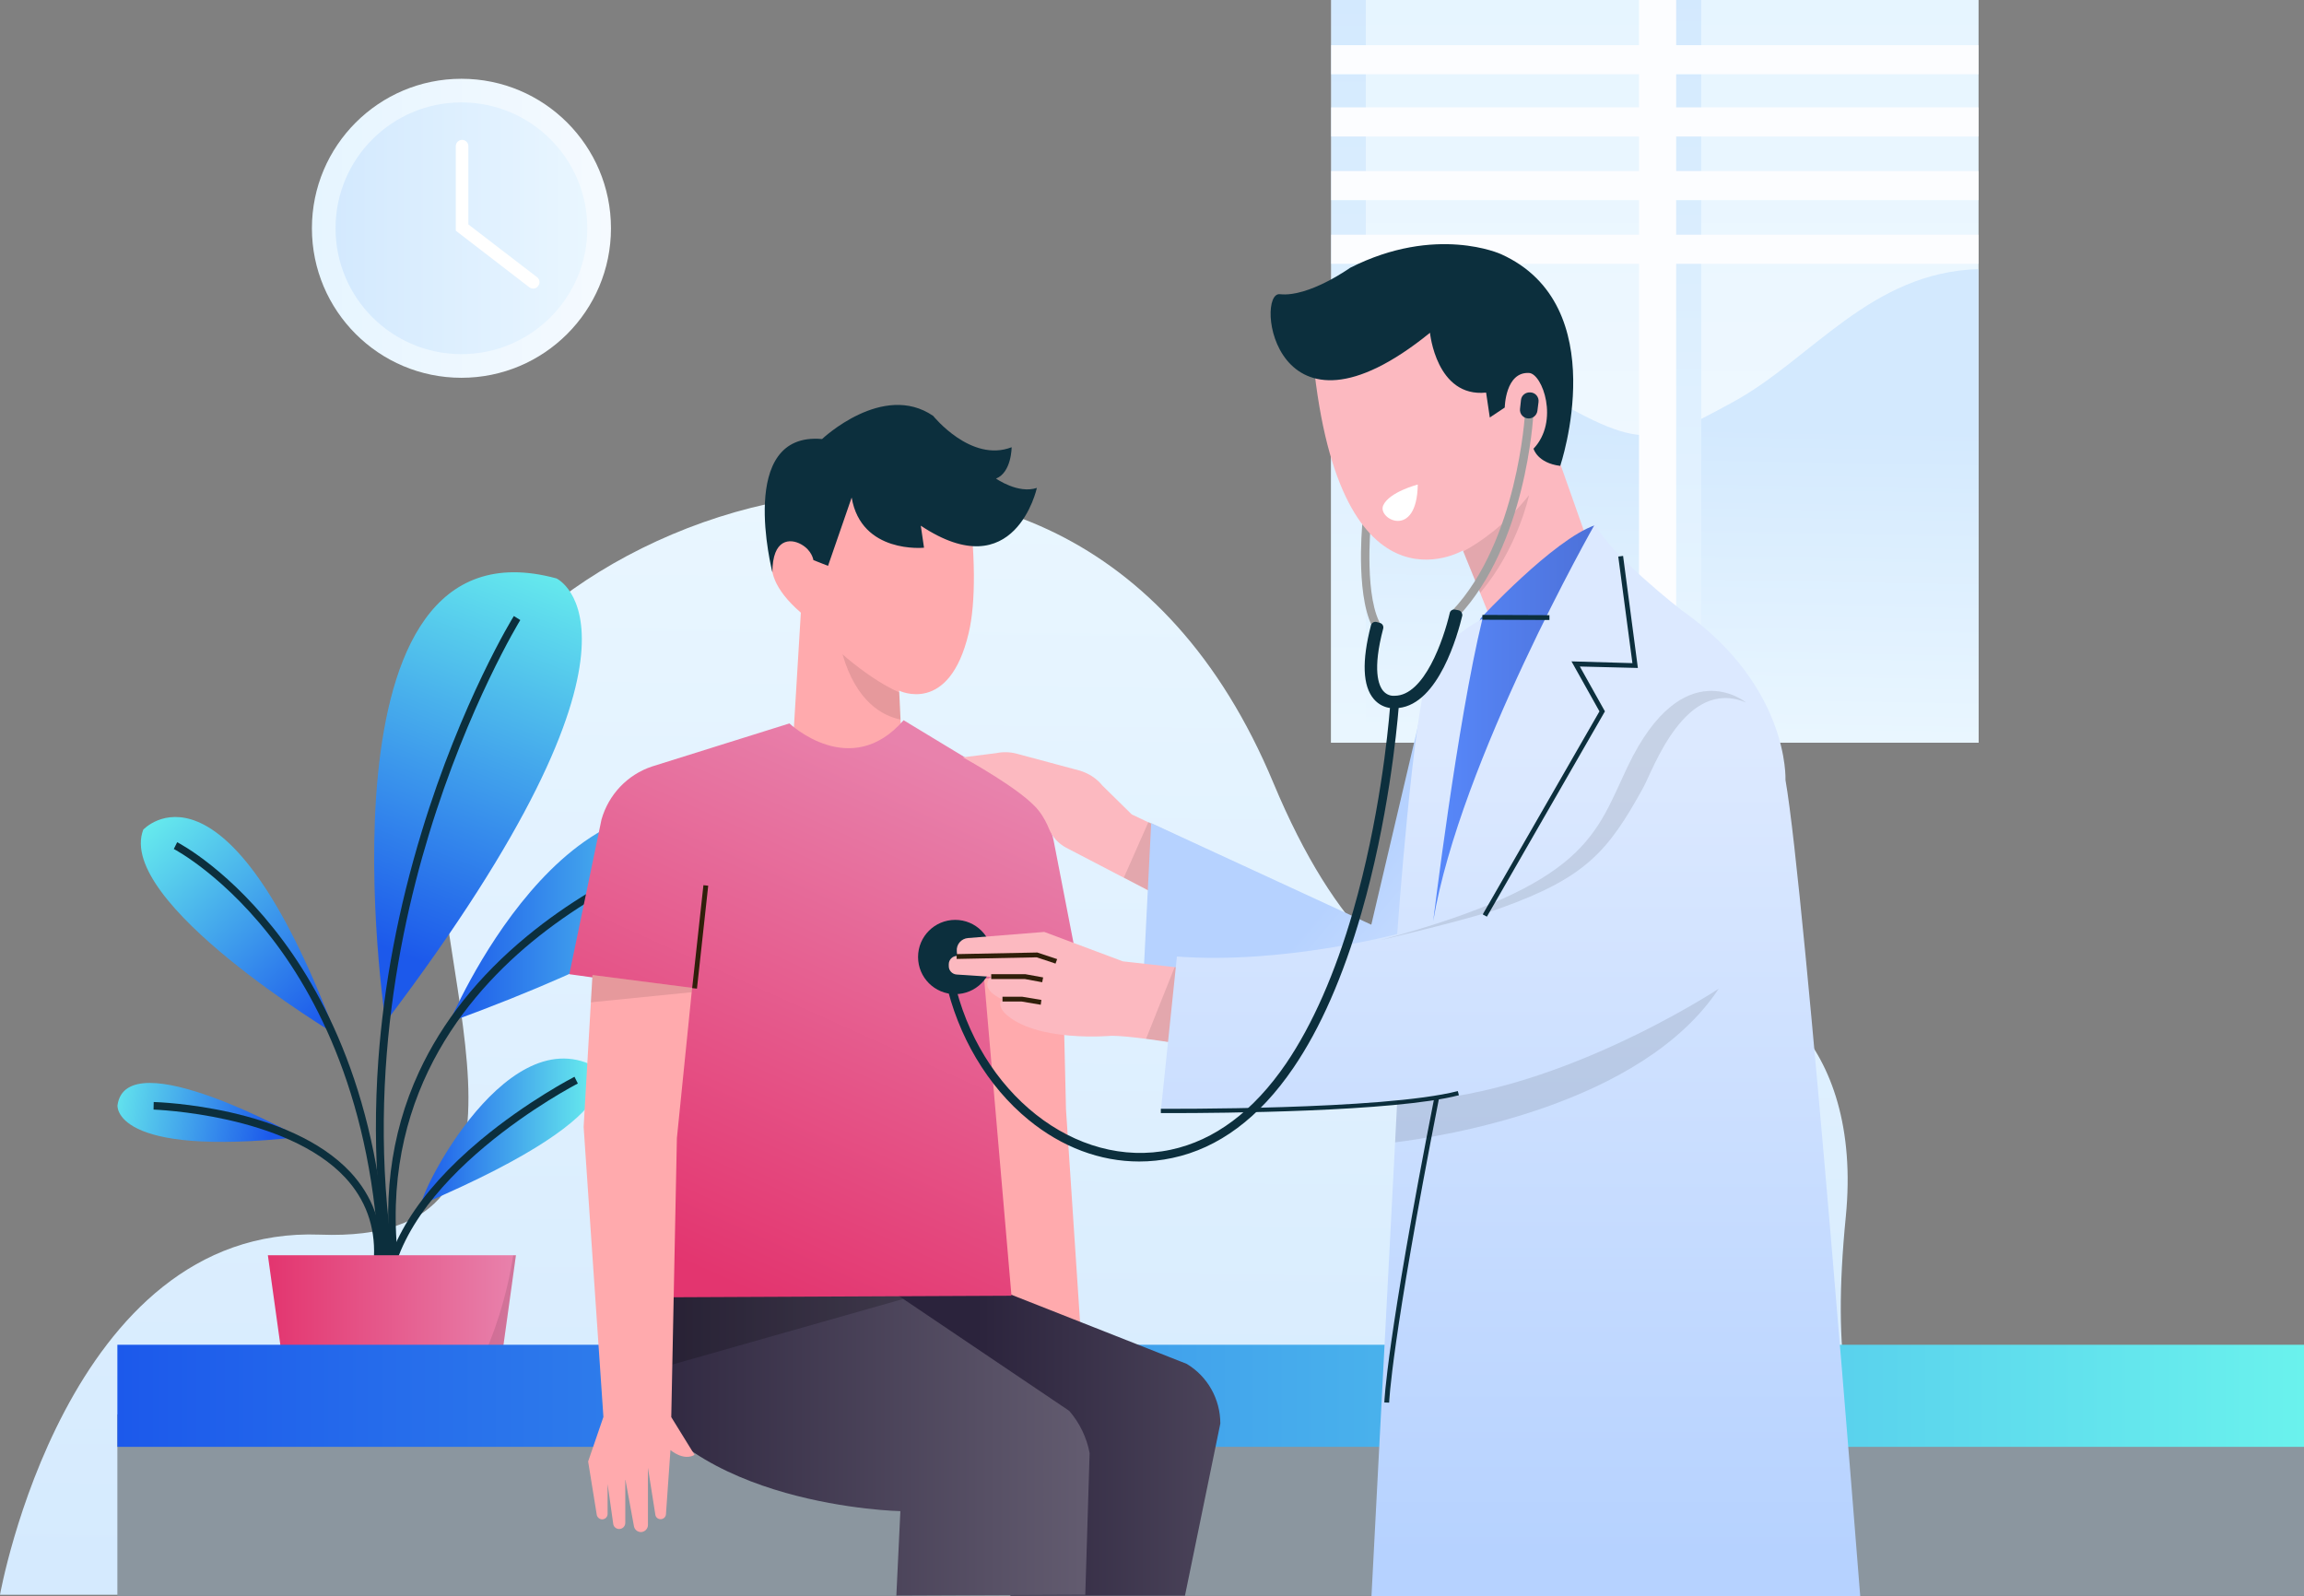 <svg xmlns="http://www.w3.org/2000/svg" xmlns:xlink="http://www.w3.org/1999/xlink" width="1433" height="993" viewBox="0 0 1433 993" fill="none">
<rect x="0" y="0" width="1433" height="993" fill="#808080" stroke="none"/>
<path d="M1271 928C1189 946 1130.5 933.7 1148 757C1159 646 1090.1 600.2 1047 611C971 630 870 674 792 487C659.6 169.5 287 337 273 484C261.9 600.7 357 774 199 768C41 762 0 992 0 992L1423 992C1423 992 1353 910 1271 928Z"   fill="url(#linear_fill_802733A5-CE15-4312-BBA4-8CB303B61ECF)" >
</path>
<rect x="828" y="0" width="402.6" height="462"   fill="url(#linear_fill_02C9820A-E069-432B-A4E2-565B6A08F9B3)" >
</rect>
<path d="M1078 250C1023.5 279.7 1020.2 281.3 936.1 230.2C892.3 203.6 854.4 227.9 828 257.3L828 462L1230.6 462L1230.6 167.4C1163.4 169.3 1126.6 223.5 1078 250Z"   fill="url(#linear_fill_EF172515-16B1-46EC-A42D-F6C03B1ADF18)" >
</path>
<rect x="1030.1" y="0" width="28" height="462"   fill="url(#linear_fill_673C1390-443E-4585-B585-BE1FD4969069)" >
</rect>
<rect x="1019.4" y="0" width="23.1" height="462"   fill="#FCFDFF" >
</rect>
<rect x="828" y="0" width="21.5" height="462"   fill="url(#linear_fill_1D843450-44E5-42D2-B912-8D26F4CF9C7C)" >
</rect>
<rect x="828" y="28.1" width="402.6" height="18.1"   fill="#FCFDFF" >
</rect>
<rect x="828" y="66.8" width="402.6" height="18.1"   fill="#FCFDFF" >
</rect>
<rect x="828" y="106.4" width="402.6" height="18.1"   fill="#FCFDFF" >
</rect>
<rect x="828" y="146" width="402.6" height="18.1"   fill="#FCFDFF" >
</rect>
<path d="M346.1 359.8C191.7 317.8 239.8 635.8 239.8 635.8C422.3 394.9 346.1 359.8 346.1 359.8Z"   fill="url(#linear_fill_5B2F557F-C0C9-4785-8D76-71D6D8C26E46)" >
</path>
<path d="M460.7 514.2C353.1 460.4 279.6 635.8 279.6 635.8C497.1 556.3 460.7 514.2 460.7 514.2Z"   fill="url(#linear_fill_AF1E7F41-606D-4590-88F9-45E5844ACE0D)" >
</path>
<path d="M89.1 516.1C71.8 561.1 208.7 643.4 208.7 643.4C139.9 460.7 89.1 516.1 89.1 516.1Z"   fill="url(#linear_fill_3FEDBA6E-E7A3-4C6F-B9FE-1ED3FA8450DA)" >
</path>
<path d="M73.1 687.4C73 687.4 69.4 720.2 186 707.3C186 707.3 78.9 647.4 73.1 687.4Z"   fill="url(#linear_fill_83AA7BCB-D919-4A1F-B84E-60B4A52F3141)" >
</path>
<path d="M369.5 663.2C312 633.7 256.6 751.6 262.7 749C404.5 688.4 369.6 663.1 369.5 663.2Z"   fill="url(#linear_fill_852F19E2-33CA-4FFB-8E3F-3297887F22DA)" >
</path>
<path d="M218 729.2C179.8 688.3 99 685.6 95.6 685.5L95.5 690.2C96.4 690.3 177.8 693 214.7 732.5C227.3 746.1 233.4 762.7 232.6 781.7L237.3 781.9C238.1 761.5 231.6 743.9 218 729.2Z"   fill="#0C2F3D" >
</path>
<path d="M359.4 674L357.3 669.8C357.1 669.9 327.9 684.9 298.7 709.3C259.8 741.8 238.6 776.1 237.4 808.5L242.1 808.7C245 733.3 358.3 674.5 359.4 674Z"   fill="#0C2F3D" >
</path>
<path d="M249.3 795.7C232.6 691.7 284.3 624.3 330.7 586C381.2 544.4 436.3 527.2 436.9 527L435.5 522.5C434.9 522.7 379 540.1 327.8 582.3C297.7 607.1 275.1 635.5 260.6 666.8C242.5 705.9 237.2 749.5 244.7 796.4L249.3 795.7Z"   fill="#0C2F3D" >
</path>
<path d="M253.7 828.3C223.7 706.8 244.2 593 266.8 518.9C291.3 438.5 323.3 386.2 323.6 385.7L319.6 383.2C319.2 383.7 286.9 436.4 262.3 517.3C247.8 564.8 238.7 612.7 235.3 659.5C231.1 718.1 235.7 775.2 249.1 829.3L253.7 828.3Z"   fill="#0C2F3D" >
</path>
<path d="M176.3 585.5C143.8 541.5 111.6 524.6 110.2 523.9L108.1 528.1C108.5 528.3 140.9 545.3 172.8 588.6C202.2 628.6 237.1 699.7 236.3 811.6L241 811.6C241.9 698.3 206.4 626.1 176.3 585.5Z"   fill="#0C2F3D" >
</path>
<path d="M166.6 780.8L192.2 964.7L192.3 965.5L295.2 965.5L320.9 780.8L166.6 780.8Z"   fill="url(#linear_fill_559C0E7B-02B3-4C25-A974-80F45ED67F8B)" >
</path>
<g opacity="0.1">
<path d="M320.886 780.9L320.9 780.9L320.9 780.8L320.886 780.9ZM319.2 780.9C302.6 886.2 229 942.7 192.2 964.8L192.3 965.6L295.2 965.6L320.886 780.9L319.2 780.9Z" fill-rule="evenodd"  fill="#000000" >
</path>
</g>
<rect x="73" y="879.8" width="1360" height="112.9"   fill="#8B969F" >
</rect>
<rect x="73" y="836.5" width="1360" height="63.5"   fill="url(#linear_fill_27EB3920-18B4-4315-963D-850FEBE47792)" >
</rect>
<circle cx="287" cy="142" r="93"   fill="url(#linear_fill_FD10E02F-B1E5-4A9D-ABC3-9CBAFF3DBB77)" >
</circle>
<circle cx="287" cy="142" r="78.3"   fill="url(#linear_fill_223E002D-C015-40D3-A057-708457AF4C29)" >
</circle>
<path d="M334.7 177.9C336.1 176.2 335.7 173.7 334 172.4L291.3 139.6L291.3 90.9C291.3 88.8 289.6 87 287.4 87C285.3 87 283.5 88.7 283.5 90.9L283.5 143.5L329.2 178.7C331 180 333.5 179.7 334.7 177.9Z"   fill="#FFFFFF" >
</path>
<path d="M595.5 588.5L617 708L637.5 879L675.5 879L663 690L660.5 583.5L595.5 588.5Z"   fill="#FFAAAD" >
</path>
<path d="M601.5 304.9L500 286L488.8 334.1C488.8 334.1 463.6 351.2 498.1 381.1L492.5 473.5L561.4 476.2L560.1 447.6L559.3 430.7L559.2 429.6C559.2 429.6 590.4 445.2 602.5 393.7C606.9 375.2 607 344.5 601.5 304.9Z"   fill="#FFAAAD" >
</path>
<path d="M480.4 356.094C480.402 334.9 491.501 334.8 498.3 338.6C505.1 342.4 505.9 348.4 505.9 348.4L515 352L529.7 309.5C535.7 344.7 574.7 340.7 574.7 340.7L572.7 327C631.3 366 644.9 303.5 644.9 303.5C633.2 307.4 619.5 297.7 619.5 297.7C629.2 293.8 629.2 278.2 629.2 278.2C603.9 288 580.4 258.7 580.4 258.7C549.1 237.3 511.3 273.1 511.3 273.1C457.835 268.321 480.301 355.235 480.4 356.094ZM480.4 356.1C480.401 356.1 480.401 356.097 480.4 356.094C480.4 356.096 480.4 356.098 480.4 356.1Z" fill-rule="evenodd"  fill="#0C2F3D" >
</path>
<path d="M496 777.1L582.9 890.1L628.5 992.6L737 992.6L759 885.5C759 870.3 751.1 856.2 738.1 848.4L590 790L496 777.1Z"   fill="url(#linear_fill_415FF9BE-339C-45D2-8CA7-2EFD9362D0A1)" >
</path>
<path d="M665 877.6L561.8 808L538 792L384 790C379.5 816.7 382.5 838.6 390.4 856.7C425.8 937.3 560 940 560 940L557.5 992.5L675 992L677.7 903.9C675.9 894.2 671.5 885.1 665 877.6Z"   fill="url(#linear_fill_0E6ED806-27C2-437F-BA23-9A0EE747312C)" >
</path>
<g opacity="0.2">
<path d="M538 792L384 790C379.5 816.7 382.5 838.6 390.4 856.7L561.8 808L538 792Z"   fill="#000000" >
</path>
</g>
<path d="M405.5 476.8C390.2 481.9 378.5 494.3 374.1 509.8L354.1 606L412.1 614L410.1 807L629.1 806L612.1 609C627.1 607 670.1 599 670.1 599L655.4 523.3C652.6 509.1 643.8 496.9 631.2 489.9L562 448C529 486 491 450 491 450L405.5 476.8Z"   fill="url(#linear_fill_CAF79D82-E1B6-4A34-BABA-CCB7F0326451)" >
</path>
<path d="M417.5 881.5L421 708L430.2 617.2L430.5 614.5L368.5 606.5L367.5 623.5L363 701L375.3 881.4L365.8 909.1L371.2 942.5C371.6 944 373 945.1 374.5 945.1C376.4 945.1 377.9 943.6 377.9 941.7L377.9 923.1L381.4 947.9C381.6 949.7 383.2 951.1 385.1 951.1C387.2 951.1 388.9 949.4 388.9 947.3L388.9 920L394.3 949.4C394.7 951.5 396.5 953 398.6 953C401 953 403 951 403 948.6L403 913L407.6 942.2C407.8 943.8 409.2 945 410.9 945C412.6 945 414.1 943.7 414.2 941.9L417 902C417 902 425 909 432 905L417.5 881.5Z"   fill="#FFAAAD" >
</path>
<rect x="430.504" y="614.644" width="64.402" height="3" transform="rotate(-83.76 430.504 614.644)"   fill="#301F0A" >
</rect>
<g opacity="0.1">
<path d="M368.5 606.5L367.5 623.5L430.2 617.2L430.5 614.5L368.5 606.5Z"   fill="#000000" >
</path>
</g>
<g opacity="0.1">
<path d="M559.3 430.7C541.6 422.9 524 407 524 407C532.6 436.6 548.9 445.3 560.1 447.6L559.3 430.7Z"   fill="#000000" >
</path>
</g>
<path d="M859.8 390.1C848.2 373.6 852.5 327.2 852.5 326.7L847.3 326.2C847.1 328.2 842.9 375.1 855.5 393.1L859.8 390.1Z"   fill="#A0A0A0" >
</path>
<path d="M969.7 286.5C970.5 239.9 946.4 198.8 946.4 198.8C861 154.6 816 215.9 816 215.9C830.7 389 909.9 342.4 909.9 342.4C909.9 342.4 909.9 342.6 910.1 343C911.2 345.7 916.1 357.6 920.6 368.8C924.9 379.4 928.9 389.4 929.3 390.5L996.4 362.1L969.7 286.5Z"   fill="#FCB9C0" >
</path>
<path d="M714.2 511.5L703.9 506.6L685.7 488.7C682 484.1 676.8 480.8 671 479.2L632.6 468.9C628.3 467.7 623.8 467.6 619.5 468.5L598.9 471.1C598.9 471.1 635.8 491.2 645.9 504.1C649.1 508.1 651.2 512.4 652.6 515.9C654.6 520.8 658.4 524.8 663.1 527.3L699 546L721.8 557.9L736.2 521.8L714.2 511.5Z"   fill="#FCB9C0" >
</path>
<g opacity="0.1">
<path d="M910.1 343C911.2 345.7 916.1 357.6 920.6 368.8C944.2 340.9 951 308 951 308C936.6 326.2 921.3 336.9 910.1 343Z"   fill="#000000" >
</path>
</g>
<g opacity="0.1">
<path d="M714.3 511.3L699 545.9L721.8 557.8L736.2 521.8L714.3 511.3Z"   fill="#000000" >
</path>
</g>
<path d="M970.4 289.8C970.4 289.8 1004.2 189.9 933.6 158.1C933.6 158.1 893.2 139.5 839.7 166.6C839.7 166.6 814 185 796 183C780.4 181.3 792 286 889.4 207C889.4 207 893.3 247.4 924.3 244.2L926.6 259.7L935.9 253.5C935.9 253.5 936.2 231.2 951 232C959.3 232.4 970 262 953.8 279.1C953.8 279.1 956.1 288 970.4 289.8Z"   fill="#0C2F3D" >
</path>
<path d="M711 611L878.2 653.8L894 530.7L890.9 413.5L852.9 575.2L716 512L711 611Z"   fill="url(#linear_fill_D64BA4EF-9DDF-43F8-ABCD-AD473D04D9C7)" >
</path>
<circle cx="594.1" cy="595.3" r="23.1"   fill="#0C2F3D" >
</circle>
<path d="M730.7 601.6L698.4 598L649.5 579.7L602.1 583.5C597.9 583.8 594.7 587.5 595.1 591.7L595.3 594.6C592.5 594.6 590.1 596.9 590.1 599.8L590.1 601C590.1 603.7 592.2 606 595 606.2L616.3 607.6C608.5 615.5 623.3 621.6 623.3 621.6C619.8 625.1 625 630.3 625 630.3C644.2 648.7 691.4 644.3 691.4 644.3C696.7 644.3 704.9 645.2 712.8 646.2C724.2 647.7 735 649.5 735 649.5L737.6 602.4L730.7 601.6Z"   fill="#FCB9C0" >
</path>
<g opacity="0.1">
<path d="M730.6 601.6L712.8 646.2C724.2 647.7 735 649.5 735 649.5L737.6 602.4L730.6 601.6Z"   fill="#000000" >
</path>
</g>
<path d="M991.7 335.1L992 326.7C966.1 335.7 920.9 384.6 920.9 384.6C904.3 421.3 884.7 584.8 884.7 584.8C910 562.1 991.7 335.1 991.7 335.1Z"   fill="url(#linear_fill_47328A94-55A7-433F-A287-BA3400347AA5)" >
</path>
<path d="M953.7 257.1L948.5 256.8C948.5 257.6 944 336.6 903.2 379.9L907 383.5C949.1 338.7 953.6 260.4 953.7 257.1Z"   fill="#A0A0A0" >
</path>
<path d="M950.8 260.3C953.5 260.3 955.8 258.3 956.2 255.6L956.9 250.1C957.3 247.1 955.1 244.3 952 244.1C948.9 243.8 946.3 245.9 946 248.8L945.4 254.3C945 257.5 947.5 260.3 950.8 260.3Z"   fill="#123245" >
</path>
<path d="M853 993L1157 993C1157 993 1122.7 554.2 1110.5 485.2C1110.5 485.2 1113.1 426.7 1045.9 379.6C1045.9 379.6 1002 345.6 992 326C992 326 908 473.5 891.4 573C891.4 573 906.3 449.6 922 385C922 385 898.3 396.2 888.7 418C879.1 439.9 869 581 869 581C869 581 798 600 732 595L722 691C722 691 821.6 692.8 869 685L867.7 710.6L853 993Z"   fill="url(#linear_fill_A58B5D1D-C04D-4C28-AB8C-CFD40960257D)" >
</path>
<path d="M905 379.2C903.5 378.9 902 379.8 901.7 381.3C897.8 397.9 885.9 432.8 867.4 432.8L866.9 432.8C866.9 432.8 863.3 433.2 860.4 429.9C857.4 426.4 853.5 416.8 860.3 391C860.7 389.5 859.8 387.9 858.3 387.5L856.2 386.9C854.7 386.5 853.1 387.4 852.7 388.9C846.9 411.3 847.5 426.8 854.5 434.9C857.6 438.5 861.5 440 864.5 440.4C863.3 455.3 857.9 510.1 841.6 566.7C830.4 605.4 816.4 637.2 800 661.4C779.6 691.3 755.4 709.4 728.1 715.2C669.2 727.7 608.7 679.9 593.2 608.8L588.1 609.9C595.6 644.3 614.3 675.8 639.6 696.5C660.4 713.6 684.3 722.5 708.5 722.5C715.4 722.5 722.3 721.8 729.2 720.3C757.9 714.2 783.2 695.4 804.4 664.3C821.2 639.7 835.4 607.3 846.7 568.1C863.3 510.6 868.7 454.9 869.9 440.4C894.8 437.8 906.7 394.6 909.5 382.9C909.6 381.5 908.7 379.9 907.1 379.6L905 379.2Z"   fill="#0C2F3D" >
</path>
<rect x="921.981" y="385.498" width="3" height="41.7" transform="rotate(-89.769 921.981 385.498)"   fill="#0C2F3D" >
</rect>
<path d="M860.3 314.4C856.5 322.9 881.3 335.9 881.8 301.4C881.8 301.4 864 306 860.3 314.4Z"   fill="#FFFFFF" >
</path>
<path d="M998.2 442.5L982.6 414.6L1018.7 415.5L1009.5 345.8L1006.5 346.2L1015.3 412.5L977.4 411.4L994.8 442.5L922.2 568.8L924.8 570.2L998.2 442.5Z"   fill="#0C2F3D" >
</path>
<g opacity="0.1">
<path d="M933 565C986 546 1000 530 1022 490C1028.2 478.8 1048 421 1086 437C1086 437 1046.9 404.7 1012.5 476.5C992.2 518.9 988 550 858.6 584.8C858.6 584.8 913.6 572 933 565Z"   fill="#000000" >
</path>
</g>
<path d="M894.9 683.8L892 683.2C862.3 834.4 861 872 861 872.4L864 872.5C864 872.2 865.3 834.8 894.9 683.8Z"   fill="#0C2F3D" >
</path>
<path d="M907.4 681.3L906.7 678.7C860.4 690.6 723.4 689.7 722 689.7L722 692.4C722.2 692.4 724.6 692.4 728.9 692.4C757.5 692.4 866.8 691.7 907.4 681.3Z"   fill="#0C2F3D" >
</path>
<g opacity="0.1">
<path d="M869 685L867.7 710.6C898.1 706.8 1021 687.5 1069 615C1069 615 963 685 869 685Z"   fill="#000000" >
</path>
</g>
<path d="M657.5 596.6L645.2 592.5L595 593.5L595 596.5L644.8 595.5L656.5 599.4L657.5 596.6Z"   fill="#301F0A" >
</path>
<path d="M648.8 608L637.8 606L616.5 606L616.5 609L637.4 609L648.2 611L648.8 608Z"   fill="#301F0A" >
</path>
<path d="M647.7 622L635.7 620L623.5 620L623.5 623L635.4 623L647.3 625L647.7 622Z"   fill="#301F0A" >
</path>
<defs>
<linearGradient id="linear_fill_802733A5-CE15-4312-BBA4-8CB303B61ECF" x1="710.903" y1="1046.879" x2="718.903" y2="310.88" gradientUnits="userSpaceOnUse">
<stop offset="0" stop-color="#D3E9FE"  />
<stop offset="1" stop-color="#E9F6FF"  />
</linearGradient>
<linearGradient id="linear_fill_02C9820A-E069-432B-A4E2-565B6A08F9B3" x1="1029.3" y1="0" x2="1029.3" y2="462" gradientUnits="userSpaceOnUse">
<stop offset="0" stop-color="#E6F5FF"  />
<stop offset="1" stop-color="#F5FAFF"  />
</linearGradient>
<linearGradient id="linear_fill_EF172515-16B1-46EC-A42D-F6C03B1ADF18" x1="1030.959" y1="263.94" x2="1027.625" y2="456.201" gradientUnits="userSpaceOnUse">
<stop offset="0" stop-color="#D3E9FE"  />
<stop offset="1" stop-color="#E9F6FF"  />
</linearGradient>
<linearGradient id="linear_fill_673C1390-443E-4585-B585-BE1FD4969069" x1="1044.15" y1="-4.927" x2="1044.15" y2="464.057" gradientUnits="userSpaceOnUse">
<stop offset="0" stop-color="#D3E9FE"  />
<stop offset="1" stop-color="#E9F6FF"  />
</linearGradient>
<linearGradient id="linear_fill_1D843450-44E5-42D2-B912-8D26F4CF9C7C" x1="839.286" y1="-1.644" x2="838.185" y2="454.856" gradientUnits="userSpaceOnUse">
<stop offset="0" stop-color="#D3E9FE"  />
<stop offset="1" stop-color="#E9F6FF"  />
</linearGradient>
<linearGradient id="linear_fill_5B2F557F-C0C9-4785-8D76-71D6D8C26E46" x1="239.744" y1="589.851" x2="336.106" y2="338.862" gradientUnits="userSpaceOnUse">
<stop offset="0" stop-color="#1C59EB"  />
<stop offset="1" stop-color="#6AF2ED"  />
</linearGradient>
<linearGradient id="linear_fill_AF1E7F41-606D-4590-88F9-45E5844ACE0D" x1="279.603" y1="569.862" x2="463" y2="569.862" gradientUnits="userSpaceOnUse">
<stop offset="0" stop-color="#1C59EB"  />
<stop offset="1" stop-color="#6AF2ED"  />
</linearGradient>
<linearGradient id="linear_fill_3FEDBA6E-E7A3-4C6F-B9FE-1ED3FA8450DA" x1="207.93" y1="630.264" x2="87.345" y2="505.213" gradientUnits="userSpaceOnUse">
<stop offset="0" stop-color="#1C59EB"  />
<stop offset="1" stop-color="#6AF2ED"  />
</linearGradient>
<linearGradient id="linear_fill_83AA7BCB-D919-4A1F-B84E-60B4A52F3141" x1="169.115" y1="702.02" x2="61.379" y2="684.063" gradientUnits="userSpaceOnUse">
<stop offset="0" stop-color="#1C59EB"  />
<stop offset="1" stop-color="#6AF2ED"  />
</linearGradient>
<linearGradient id="linear_fill_852F19E2-33CA-4FFB-8E3F-3297887F22DA" x1="262.257" y1="703.702" x2="373.373" y2="703.702" gradientUnits="userSpaceOnUse">
<stop offset="0" stop-color="#1C59EB"  />
<stop offset="1" stop-color="#6AF2ED"  />
</linearGradient>
<linearGradient id="linear_fill_559C0E7B-02B3-4C25-A974-80F45ED67F8B" x1="166.584" y1="873.154" x2="320.925" y2="873.154" gradientUnits="userSpaceOnUse">
<stop offset="0" stop-color="#E3356F"  />
<stop offset="1" stop-color="#E882AC"  />
</linearGradient>
<linearGradient id="linear_fill_27EB3920-18B4-4315-963D-850FEBE47792" x1="73" y1="868.25" x2="1433" y2="868.25" gradientUnits="userSpaceOnUse">
<stop offset="0" stop-color="#1C59EB"  />
<stop offset="1" stop-color="#6AF2ED"  />
</linearGradient>
<linearGradient id="linear_fill_FD10E02F-B1E5-4A9D-ABC3-9CBAFF3DBB77" x1="194" y1="142" x2="380" y2="142" gradientUnits="userSpaceOnUse">
<stop offset="0" stop-color="#E6F5FF"  />
<stop offset="1" stop-color="#F5FAFF"  />
</linearGradient>
<linearGradient id="linear_fill_223E002D-C015-40D3-A057-708457AF4C29" x1="208.733" y1="142.035" x2="365.267" y2="142.035" gradientUnits="userSpaceOnUse">
<stop offset="0" stop-color="#D3E9FE"  />
<stop offset="1" stop-color="#E9F6FF"  />
</linearGradient>
<linearGradient id="linear_fill_415FF9BE-339C-45D2-8CA7-2EFD9362D0A1" x1="607.011" y1="884.75" x2="870.011" y2="884.75" gradientUnits="userSpaceOnUse">
<stop offset="0" stop-color="#2B233C"  />
<stop offset="1" stop-color="#635C70"  />
</linearGradient>
<linearGradient id="linear_fill_0E6ED806-27C2-437F-BA23-9A0EE747312C" x1="381.85" y1="891.25" x2="677.69" y2="891.25" gradientUnits="userSpaceOnUse">
<stop offset="0" stop-color="#2B233C"  />
<stop offset="1" stop-color="#635C70"  />
</linearGradient>
<linearGradient id="linear_fill_CAF79D82-E1B6-4A34-BABA-CCB7F0326451" x1="440.632" y1="792.544" x2="584.33" y2="473.216" gradientUnits="userSpaceOnUse">
<stop offset="0" stop-color="#E3356F"  />
<stop offset="1" stop-color="#E882AC"  />
</linearGradient>
<linearGradient id="linear_fill_D64BA4EF-9DDF-43F8-ABCD-AD473D04D9C7" x1="952.076" y1="640.469" x2="839.685" y2="545.107" gradientUnits="userSpaceOnUse">
<stop offset="0" stop-color="#DCE9FF"  />
<stop offset="1" stop-color="#B6D2FF"  />
</linearGradient>
<linearGradient id="linear_fill_47328A94-55A7-433F-A287-BA3400347AA5" x1="884.689" y1="455.73" x2="992.012" y2="455.73" gradientUnits="userSpaceOnUse">
<stop offset="0" stop-color="#588AFD"  />
<stop offset="1" stop-color="#4D71D9"  />
</linearGradient>
<linearGradient id="linear_fill_A58B5D1D-C04D-4C28-AB8C-CFD40960257D" x1="939.5" y1="466.006" x2="939.5" y2="967.056" gradientUnits="userSpaceOnUse">
<stop offset="0" stop-color="#DCE9FF"  />
<stop offset="1" stop-color="#B6D2FF"  />
</linearGradient>
</defs>
</svg>

